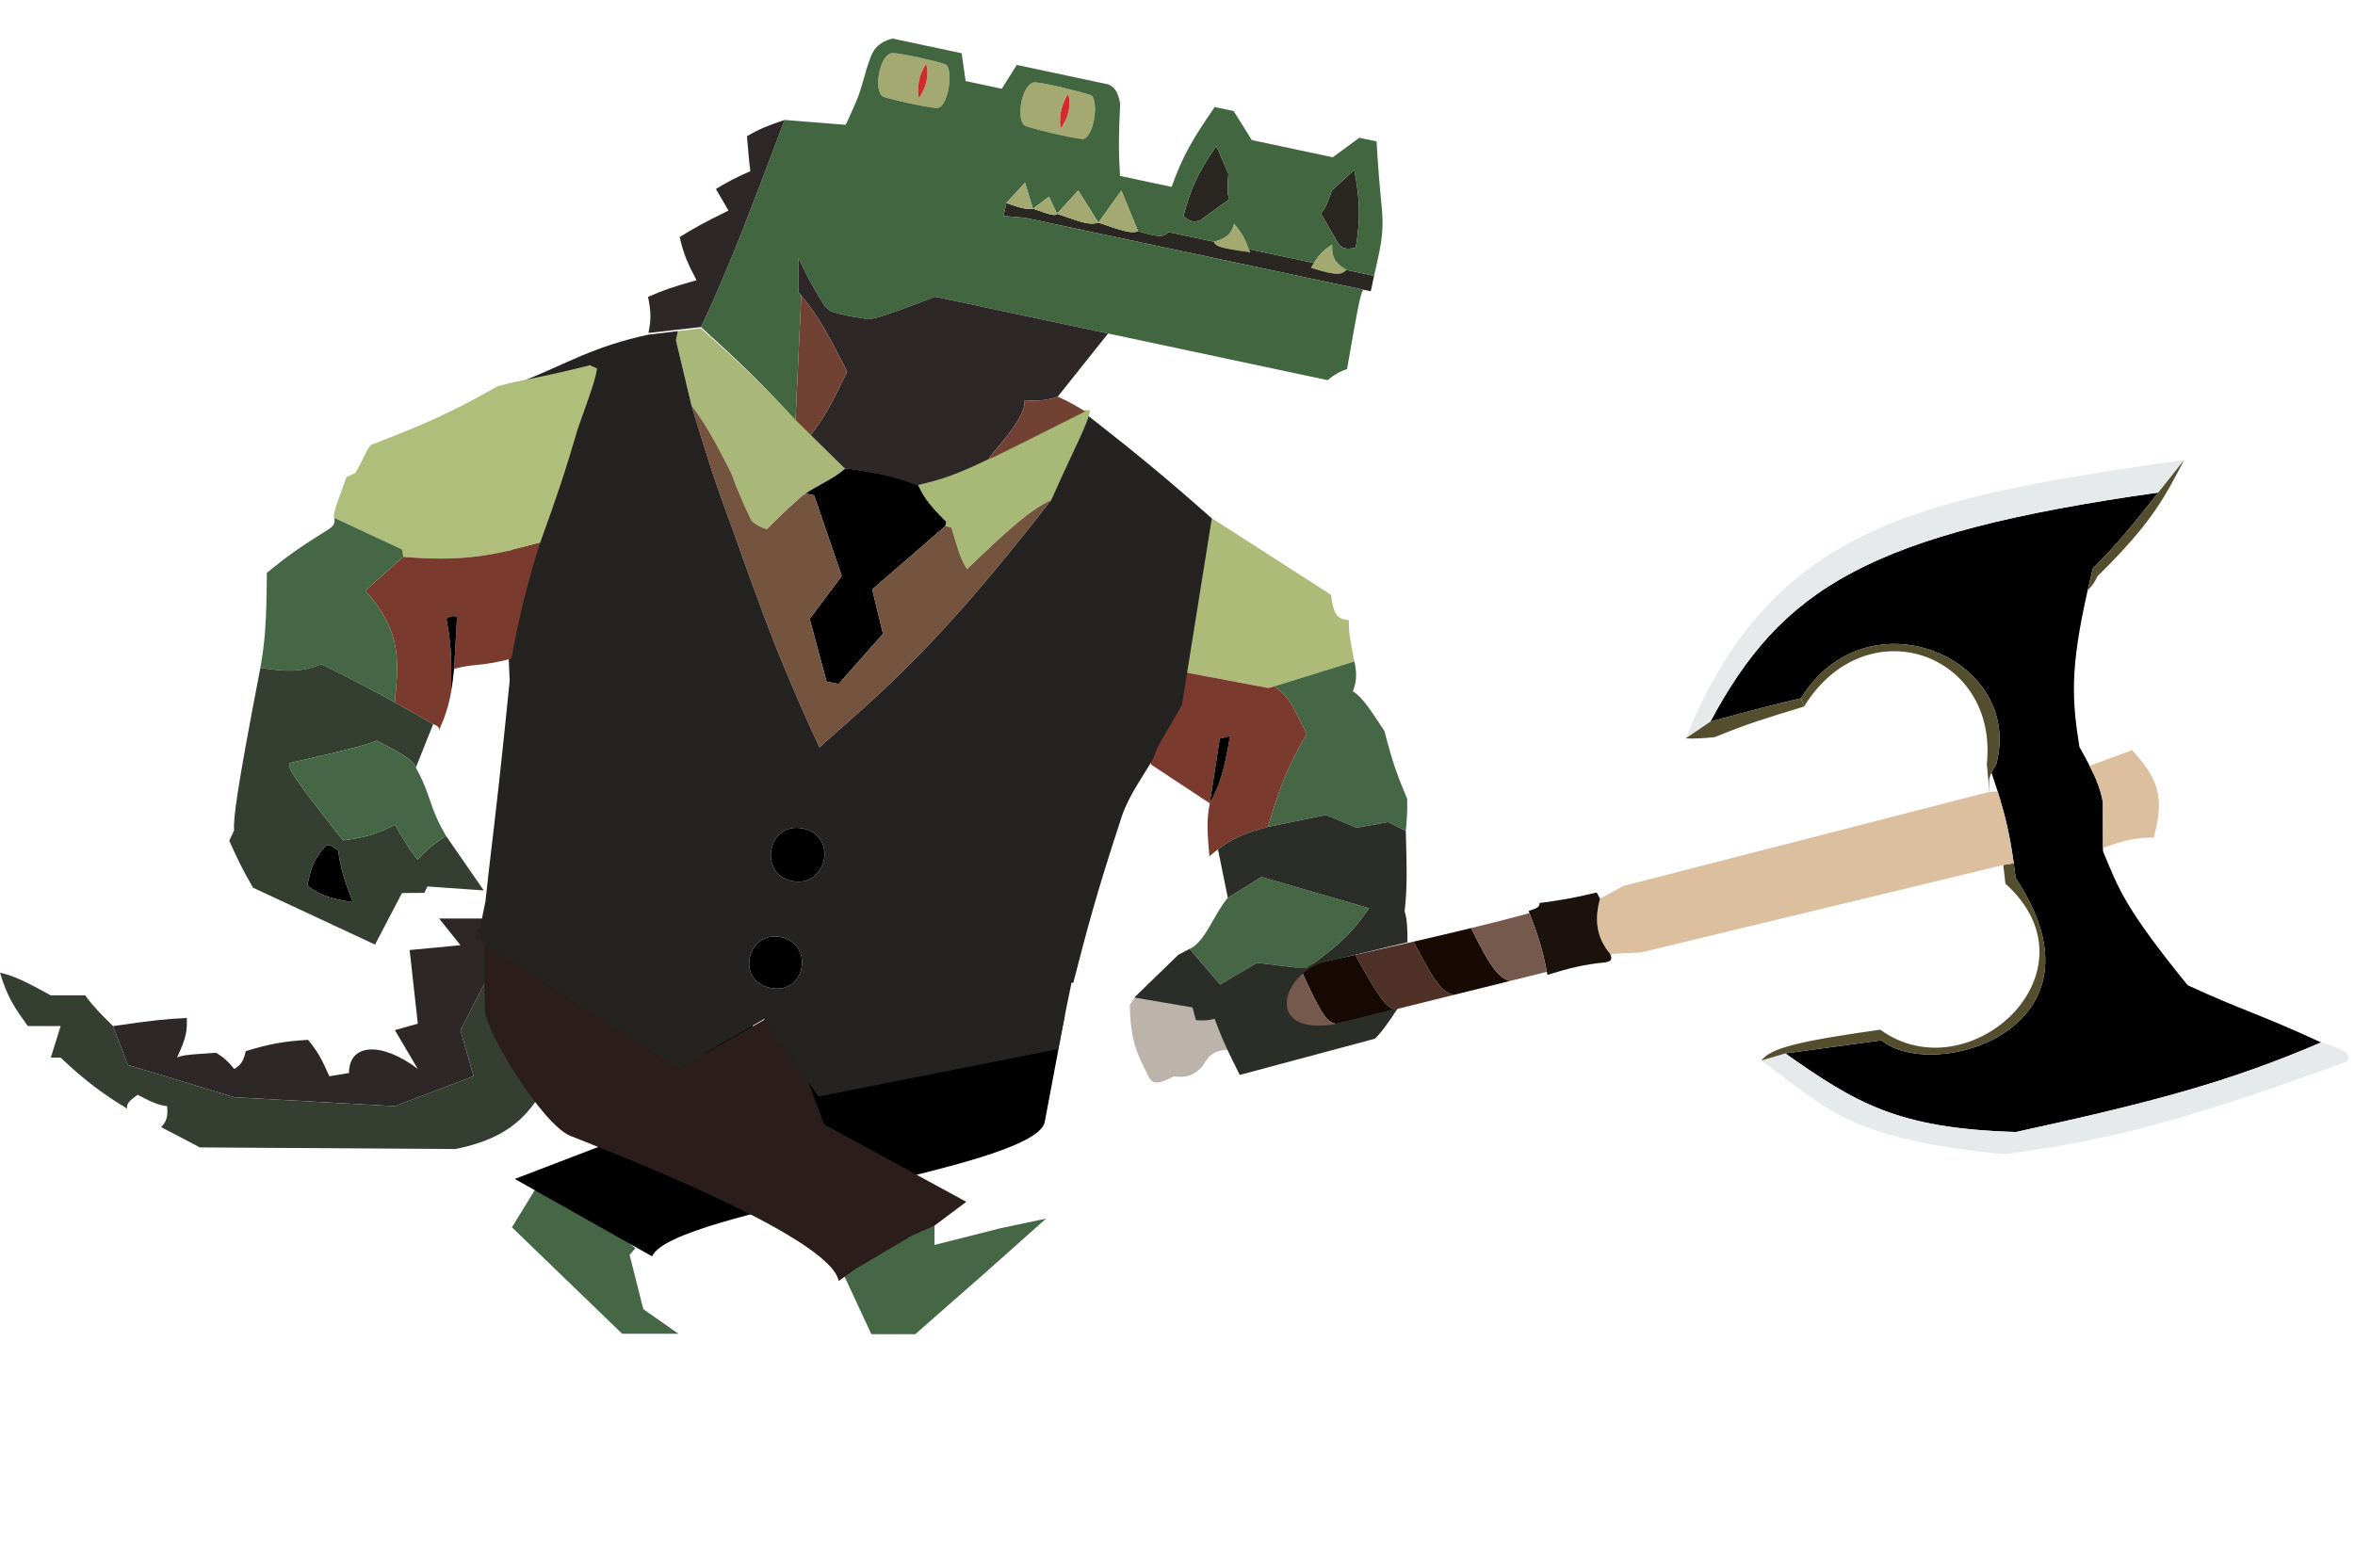 <svg width="1338" height="891" viewBox="0 0 1338 891" fill="none" xmlns="http://www.w3.org/2000/svg">
<path d="M360.96 709.368L357.713 713.17L365.5 744L385.5 758L353.5 758L290.87 697.507L310.181 665.998L360.96 709.368Z" fill="#456746"/>
<path d="M530.955 707.5L568.5 698L594.31 692.56L559 724L520 758.24L495.077 758.24L478.003 721.573L530.955 686.525L530.955 707.5Z" fill="#456746"/>
<path d="M249.489 522H276.832C276.836 532.609 277.325 542.732 278.456 552.796L261.592 585.432L269.039 611.632L224.354 628.639L133.123 623.582L72.613 605.196L64.234 583.133C85.891 579.959 94.882 579.013 106.126 578.537C106.381 585.356 105.986 589.63 100.541 601.06C102.68 599.969 104.997 599.36 122.883 598.302C127.597 601.288 129.691 603.425 133.123 607.495C136.646 605.341 138.261 603.423 139.64 597.382C153.098 593.245 160.841 591.829 175.015 590.947C181.332 598.529 183.293 603.272 187.117 611.632L198.288 609.793C198.288 592.786 217.058 591.965 237.387 607.495L224.354 585.432L237.387 581.754L232.733 539.926L261.592 537.168L249.489 522Z" fill="#2D2727"/>
<path d="M48.408 565.667C52.519 571.417 56.502 575.516 64.234 583.133L72.613 605.196L133.123 623.582L224.354 628.639L269.039 611.632L261.592 585.432L278.456 552.796C280.76 573.29 290.067 588.023 299 611.632L310 617.147C301.184 631.585 291.621 646.434 258.799 653L113.574 652.081C105.522 647.771 98.295 644.099 91.54 640.589C94.504 637.337 95.524 634.964 94.955 628.639C90.784 628.125 87.692 627.203 78.198 622.204C73.193 625.716 71.751 627.446 72.242 630.018C60.093 622.799 48.396 614.358 34.444 601.06H28.859L34.444 583.133H15.826L15.76 583.042C8.414 572.837 4.272 567.083 0 552.796C7.95 554.504 14.974 558.037 28.859 565.667H48.408Z" fill="#343F31"/>
<path fill-rule="evenodd" clip-rule="evenodd" d="M605 577L460.279 614L421.279 577L346 649.5L292.5 670L370.5 714C381.5 688 586.035 665.276 593.5 638L605 577Z" fill="black"/>
<path d="M1186.12 335.469C1187.02 331.518 1188 327.355 1189.09 322.957C1203.04 309.188 1212.94 296.785 1226.24 279.914C1061.37 303.152 1012.27 334.443 971.745 410.135C997.048 403.156 1007.93 400.382 1023.19 396.865C1060.75 335.867 1150.3 374.09 1134.16 434.364C1132.94 436.304 1132.08 437.834 1131.47 439.107C1132.76 442.892 1133.92 446.403 1134.96 449.72C1139.72 464.911 1142.09 476.015 1144.12 490.613C1144.49 493.29 1144.85 496.083 1145.21 499.041C1202.21 584.639 1098.74 615.633 1068.93 591.211L1014.34 598.674C1054.28 626.726 1077.85 641.345 1145.36 643.331C1223.5 626.313 1266.39 614.885 1318.75 592.419C1283.26 576.023 1273.48 574.073 1242.92 559.904C1206.98 515.655 1203.75 505.168 1194.81 483.764L1194.81 481.886L1194.76 455.971C1193.51 448.953 1191.31 443.176 1187.24 435.24C1185.62 432.072 1183.7 428.56 1181.43 424.488C1177.22 397.873 1175.96 380.247 1186.12 335.469Z" fill="black"/>
<path d="M1240.97 261.327C1091.14 283.14 1007.18 297.803 957.724 419.627L971.745 410.135C1012.27 334.443 1061.37 303.152 1226.24 279.914C1230.68 274.288 1235.5 268.164 1240.97 261.327Z" fill="#E6EAEB"/>
<path d="M1191.61 327.602C1222.03 297.496 1228.94 284.462 1240.97 261.327C1235.5 268.164 1230.68 274.288 1226.24 279.914C1212.94 296.785 1203.04 309.188 1189.09 322.957C1188 327.355 1187.02 331.518 1186.12 335.469C1188.9 332.699 1190.03 330.948 1191.61 327.602Z" fill="#544E2E"/>
<path d="M971.745 410.135L957.724 419.627C963.119 419.887 966.937 419.633 974.259 418.92C992.465 411.412 1003.96 407.92 1023.83 401.884L1024.97 401.535L1023.19 396.865C1007.93 400.382 997.048 403.156 971.745 410.135Z" fill="#544E2E"/>
<path d="M1023.19 396.865L1024.97 401.535C1060.15 344.462 1135.41 370.897 1128.83 434.248L1130.25 450.019C1130.35 444.944 1129.27 443.687 1131.47 439.107C1132.08 437.834 1132.94 436.304 1134.16 434.364C1150.3 374.09 1060.75 335.867 1023.19 396.865Z" fill="#544E2E"/>
<path fill-rule="evenodd" clip-rule="evenodd" d="M1014.34 598.674L1000.72 602.682C1005.61 606.22 1010.05 609.604 1014.29 612.835C1041.91 633.882 1060.94 648.383 1138.69 655.976C1195.76 648.029 1233.42 639.8 1333.39 603.271C1335.88 599.191 1333.34 596.825 1318.75 592.419C1266.39 614.885 1223.5 626.313 1145.36 643.331C1077.85 641.345 1054.28 626.726 1014.34 598.674Z" fill="#E6EAEB"/>
<path d="M1068.93 591.211C1098.74 615.633 1202.21 584.639 1145.21 499.041C1144.85 496.083 1144.49 493.29 1144.12 490.613L1138.16 491.592L1139.4 502.195C1194.76 552.217 1118.61 621.763 1068.29 585.172C1020.49 591.91 1006.09 595.775 1000.72 602.682L1014.34 598.674L1068.93 591.211Z" fill="#544E2E"/>
<path d="M1187.24 435.24C1191.31 443.176 1193.51 448.953 1194.76 455.971L1194.81 481.886C1206.72 477.489 1213.1 476.061 1223.68 475.988C1230.24 451.921 1225.45 441.894 1211.35 426.286L1187.24 435.24Z" fill="#DBBF9F"/>
<path d="M1138.16 491.592L1144.12 490.613C1142.09 476.015 1139.72 464.911 1134.96 449.72L1130.25 450.019L922.413 503.464L909.057 510.716C906.029 521.758 906.487 532.269 914.85 542.159L932.413 541.269L1138.16 491.592Z" fill="#DBBF9F"/>
<path d="M914.85 542.159C906.487 532.269 906.029 521.758 909.057 510.716L907.165 507.231C893.678 510.408 886.656 511.618 874.693 513.207C874.712 515.509 873.476 516.073 868.488 517.704C868.652 518.123 868.814 518.537 868.972 518.945C873.883 531.576 876.32 539.33 878.85 552.306C878.958 552.864 879.067 553.431 879.177 554.008C892.77 549.87 899.963 548.149 911.465 547.004C915.247 546.474 916.261 545.565 914.85 542.159Z" fill="#1C120D"/>
<path d="M825.971 565.421C820.363 563.615 817.129 562.328 803.139 535.139C792.652 537.546 781.625 540.03 769.987 542.632C784.655 569.461 788.993 574.074 793.446 573.487L825.971 565.421Z" fill="#4F3128"/>
<path d="M793.446 573.487C788.993 574.074 784.655 569.461 769.987 542.632C757.524 545.418 752.381 546.492 738.429 549.597C751.1 577.781 754.151 581.444 759.703 581.856L793.446 573.487Z" fill="#160903"/>
<path d="M759.703 581.856C754.151 581.444 751.1 577.781 738.429 549.597C736.213 550.09 725.956 552.435 723.7 552.938C716.46 561.121 717.171 568.632 730.049 589.211L759.703 581.856Z" fill="#75594D"/>
<path d="M693.53 559.689C686.821 571.047 686.96 578.672 700.394 596.566L730.049 589.211C717.171 568.632 716.46 561.121 723.7 552.938C714.025 555.094 703.977 557.339 693.53 559.689Z" fill="#140900"/>
<path d="M857.78 557.532C851.834 555.372 847.936 552.11 835.803 527.442C825.503 529.95 814.646 532.498 803.139 535.139C817.129 562.328 820.363 563.615 825.971 565.421L857.78 557.532Z" fill="#170A04"/>
<path d="M878.85 552.306C876.32 539.33 873.883 531.576 868.972 518.945C858.546 521.779 847.536 524.584 835.803 527.442C847.936 552.11 851.834 555.372 857.78 557.532L878.85 552.306Z" fill="#75594D"/>
<path d="M700.394 596.566C686.96 578.672 686.821 571.047 693.53 559.689C685.126 563.419 680.11 563.737 674.099 557.832C665.161 556.426 661.033 557.504 655.815 563.624C647.064 562.275 645.462 565.819 641.878 571.192C642.294 590.07 645.322 597.974 652.085 610.764C654.34 616.625 657.885 616.376 666.902 611.742C673.659 612.286 677.388 612.146 683.262 605.867C687.373 598.634 690.945 596.382 700.394 596.566Z" fill="#BCB3AA"/>
<path d="M400.813 598.5L443.999 574L468.259 639L549 683L531 696.5L518.5 702L485.5 721.5L476.5 728C471.702 702.319 343.732 653.516 324 645.5C308 639 275.501 585.54 275.499 574C275.496 554.57 274.419 557.142 275.499 532.5L400.813 598.5Z" fill="#2C1D1D"/>
<path d="M657.252 372.333L688.5 294.5L756.25 338.042C757.633 350.109 760.376 351.883 766.316 352.426C766.301 358.362 766.864 363.23 769.501 375.902L724.101 389.995L720.756 391.034L662.962 380.12L657.252 372.333Z" fill="#AEBA78"/>
<path d="M724.101 389.995L769.501 375.902C771.377 383.798 770.248 388.838 768.624 392.825C774.629 396.736 779.088 404.254 786.591 415.446C791.042 433.028 793.969 440.979 799.488 453.918C799.712 462.542 799.172 466.656 798.704 472.246L788.553 467.201L770.778 470.411L753.313 463.185L720.436 469.924C726.979 447.421 731.62 435.645 742.468 416.915C735.844 405.365 734.655 397.813 724.101 389.995Z" fill="#456746"/>
<path d="M677.682 538.32C685.952 532.48 689.737 519.561 697.585 510.211L716.67 498.368L777.854 516.138C769.021 528.766 763.099 535.681 742.048 550.579L714.216 547.166L693.199 559.526L675.865 539.267L677.682 538.32Z" fill="#456746"/>
<path d="M657.252 372.333L662.962 380.12L720.756 391.034L724.101 389.995C734.655 397.813 735.844 405.365 742.468 416.915C731.62 435.645 726.979 447.421 720.436 469.924C707.208 473.323 700.12 476.596 692.001 482.719C690.431 483.904 688.821 485.195 687.121 486.615L687.117 486.569C686.008 473.505 685.385 466.166 687.343 456.533C692.765 446.387 695.46 438.904 698.828 418.256L693.032 419.809L687.343 456.533L653.979 434.5C651.349 419.08 655.151 410.624 653.979 405.427C652.807 400.229 656.639 391.273 657.252 372.333Z" fill="#7A3A2E"/>
<path d="M693.032 419.809L698.828 418.256C695.46 438.904 692.765 446.387 687.343 456.533L693.032 419.809Z" fill="black"/>
<path fill-rule="evenodd" clip-rule="evenodd" d="M798.704 472.246L788.553 467.201L770.778 470.411L753.313 463.185L720.436 469.924C707.208 473.323 700.12 476.596 692.001 482.719L697.585 510.211L716.67 498.368L777.854 516.138C769.021 528.766 763.099 535.681 742.048 550.579L714.216 547.166L693.199 559.526L675.865 539.267L670.415 542.108L669.506 542.581L644.445 566.896L677.53 572.525L679.471 579.769C684.552 580.078 686.881 579.902 690.131 578.984C694.668 591.512 698.148 598.471 704.372 610.885L781.164 590.308C785.034 586.558 788.878 581.055 794.165 573L756.773 582.35C719.5 587.5 727.433 555.311 750.873 547.166L799.66 535.5C799.676 527.935 799.467 522.032 798.018 517.982C799.591 504.794 799.279 493.331 798.744 473.699L798.704 472.246Z" fill="#2B2D28"/>
<path d="M562.893 259.871C566.849 258.115 552.969 265.766 616.5 233.092L619.365 233.092C619.182 234.125 618.896 235.253 618.511 236.49C615.773 245.28 608.057 259.57 597.23 284.205C585.222 289.824 573.177 300.632 549.444 323.466C546.449 318.713 545.166 315.527 540.501 299.706L537.071 299.009L537.57 296.559C526.188 285.292 524.474 281.372 521.46 275.423C535.573 272.17 544.5 268.962 562.893 259.871Z" fill="#A8B877"/>
<path d="M461.065 247.318L480.503 266.069C473.479 272.295 464.934 275.506 457.667 280.503C456.635 281.212 455.63 281.957 454.658 282.752C444.989 291.481 441.755 294.727 436.291 300.209L436.29 300.21L435.673 300.83C432.077 299.619 430.115 298.543 426.962 295.996C421.72 284.908 419.149 279.028 415.578 269.188C405.329 248.767 400.422 240.528 392.859 230.379L384.058 193.382L385.121 188.156L398.201 186.565L398.633 186.951C419.62 205.731 431.504 216.7 452.352 238.912L461.065 247.318Z" fill="#A9B779"/>
<path d="M537.57 296.559L537.071 299.009L495.571 334.957L501.665 360.178L476.468 388.727L469.608 387.332L460.019 351.705L478.24 327.349L462.566 281.5L457.667 280.503C464.934 275.506 473.479 272.295 480.503 266.069C501.093 269.019 510.285 271.023 521.46 275.423C524.474 281.372 526.188 285.292 537.57 296.559Z" fill="black"/>
<path d="M549.444 323.466C573.177 300.632 585.222 289.824 597.23 284.205C531.677 368.813 501.062 393.115 465.562 424.777C458.238 408.844 454.468 400.829 441.233 368.803C431.699 344.398 425.815 327.842 415.379 298.475L415.285 298.212C406.13 273.887 401.331 258.407 392.859 230.379C400.422 240.528 405.329 248.767 415.578 269.188C419.149 279.028 421.72 284.908 426.962 295.996C430.115 298.543 432.077 299.619 435.673 300.83L436.29 300.21L436.291 300.209C441.755 294.727 444.989 291.481 454.658 282.752C455.63 281.957 456.635 281.212 457.667 280.503L462.566 281.5L478.24 327.349L460.019 351.705L469.608 387.332L476.468 388.727L501.665 360.178L495.571 334.957L537.071 299.009L540.501 299.706C545.166 315.527 546.449 318.713 549.444 323.466Z" fill="#74543F"/>
<path d="M456.191 470.833C476.37 474.941 469.709 504.708 450.111 500.721C430.512 496.734 436.012 466.726 456.191 470.833Z" fill="black"/>
<path d="M443.631 532.568C462.74 536.456 457.838 565.563 437.75 561.476C417.661 557.389 424.523 528.681 443.631 532.568Z" fill="black"/>
<path fill-rule="evenodd" clip-rule="evenodd" d="M465.562 424.777C501.062 393.115 531.677 368.813 597.23 284.205C608.057 259.57 615.773 245.28 618.511 236.49C647.252 259.016 662.649 271.737 688.488 294.608L671.566 400.357C662.567 417.034 657.346 423.666 656.076 428.841C654.806 434.015 641.458 450.282 636.932 465.255C622.203 510.224 617.913 527.226 609.798 558.495L608.774 558.513L605.584 574.192L602.593 588.891L601.098 596.241L465.002 623.147L434.161 579.115L385.628 606.999L270.066 532.973L271.02 528.287L272.632 527.883L273.43 523.963L275.822 512.204L277.799 494.237L277.96 492.878C282.145 457.444 284.55 437.076 289.574 386.931C288.358 360.609 288.333 345.791 290.093 319.174C293.22 291.857 294.55 276.859 295.81 250.944C297.438 234.958 299.117 224.158 298.5 216C322.273 206.514 337.294 196.886 368.379 190.192L385.121 188.156L384.058 193.382L392.859 230.379C401.331 258.407 406.13 273.887 415.285 298.212L415.379 298.475C425.815 327.842 431.699 344.398 441.233 368.803C454.468 400.829 458.238 408.844 465.562 424.777ZM456.191 470.833C476.37 474.941 469.709 504.708 450.111 500.721C430.512 496.734 436.012 466.726 456.191 470.833ZM443.631 532.568C462.74 536.456 457.838 565.563 437.75 561.476C417.661 557.389 424.523 528.681 443.631 532.568Z" fill="#252222"/>
<path d="M769.446 96.582C772.844 114.671 772.954 124.315 770.287 140.722C765.109 141.944 763.081 141.369 760.506 138.643C753.966 127.455 753.218 126.069 750.42 121.164C753.061 118.812 754.368 114.638 756.754 108.197L769.446 96.582Z" fill="#2A2722"/>
<path d="M691.06 82.988C680.598 98.13 676.575 106.896 672.338 122.969C676.571 126.191 678.658 126.492 682.119 125.048C692.644 117.487 693.892 116.526 698.443 113.183C696.986 109.96 697.49 105.615 697.93 98.761L691.06 82.988Z" fill="#2A2722"/>
<path d="M689.718 137.398C697.299 135.173 699.66 132.822 701.12 127.042C705.421 132.319 707.414 135.451 709.438 141.59L710.436 143.335C693.283 141.156 690.265 139.835 689.718 137.398Z" fill="#A4A971"/>
<path d="M756.874 138.893C756.618 146.52 758.617 149.569 765.035 153.407C762.071 155.657 761.289 157.408 744.848 152.183C745.397 151.2 745.921 150.295 746.437 149.454C749.209 144.943 751.776 142.255 756.874 138.893Z" fill="#A4A971"/>
<path fill-rule="evenodd" clip-rule="evenodd" d="M619.527 53.982C624.803 55.614 621.561 80.484 614.225 78.924C606.535 78.002 589.553 73.803 583.029 71.782C576.505 69.762 580.425 46.19 588.33 46.84C596.235 47.489 614.251 52.349 619.527 53.982ZM606.884 53.339C609.927 63.76 602.726 72.902 602.726 72.902C602.726 72.902 600.253 63.74 606.884 53.339Z" fill="#A4A971"/>
<path fill-rule="evenodd" clip-rule="evenodd" d="M536.874 36.413C542.149 38.046 538.908 62.915 531.572 61.356C523.882 60.434 508.752 57.139 502.227 55.119C495.703 53.098 499.624 29.526 507.529 30.176C515.434 30.826 531.598 34.781 536.874 36.413ZM526.187 36.186C529.23 46.607 522.029 55.749 522.029 55.749C522.029 55.749 519.556 46.588 526.187 36.186Z" fill="#A4A971"/>
<path d="M606.884 53.339C609.927 63.76 602.726 72.902 602.726 72.902C602.726 72.902 600.253 63.74 606.884 53.339Z" fill="#D22B2B"/>
<path d="M526.187 36.186C529.23 46.607 522.029 55.749 522.029 55.749C522.029 55.749 519.556 46.588 526.187 36.186Z" fill="#D22B2B"/>
<path d="M765.035 153.407L780.685 156.734L778.814 165.537L774.902 164.705C774.852 164.679 774.801 164.668 774.749 164.673L582.207 123.747L570.157 122.719L571.716 115.383C579.176 117.987 583.102 119.223 586.878 118.606C597.825 122.573 599.869 122.728 600.572 121.516C610.954 124.893 618.255 128.532 624.047 126.506C638.013 131.459 643.721 132.971 646.545 131.288C657.422 134.756 661.37 134.978 663.797 131.888L689.718 137.398C690.265 139.835 693.283 141.156 710.436 143.335L709.438 141.59L746.437 149.454C745.921 150.295 745.397 151.2 744.848 152.183C761.289 157.408 762.071 155.657 765.035 153.407Z" fill="#2A2722"/>
<path fill-rule="evenodd" clip-rule="evenodd" d="M772.314 78.279L782.096 80.358C783.003 96.032 783.689 103.834 784.985 117.265C786.654 133.429 783.965 141.679 780.685 156.734L765.035 153.407C758.617 149.569 756.618 146.52 756.874 138.893C751.776 142.255 749.209 144.943 746.437 149.454L709.438 141.59C707.414 135.451 705.421 132.319 701.12 127.042C699.66 132.822 697.299 135.173 689.718 137.398L663.797 131.888C661.37 134.978 657.422 134.756 646.545 131.288L637.113 108.326L624.047 126.506L612.598 108.226L600.572 121.516L595.981 111.851L586.878 118.606L582.348 103.841L571.716 115.383L570.157 122.719L582.207 123.747L774.749 164.673C772.955 164.849 769.889 183.924 765.338 209.7C760.948 211.254 758.525 212.621 754.278 216.039L629.564 189.531L531.26 168.636C504.546 178.927 492.931 183.008 490.807 180.995C483.235 179.929 479.242 179.092 472.222 177.044L468.725 174.257C460.292 160.605 457.468 155.062 453.663 146.519L453.625 165.935C454.181 166.597 454.723 167.252 455.252 167.901L451.965 238.68C431.311 216.287 419.524 205.215 398.701 186.252L398.273 185.862C414.382 151.745 425.798 121.058 445.781 68.168L480.463 70.939C480.463 70.939 484.082 63.53 487.317 55.527C490.551 47.525 493.285 32.26 497.363 27.504C501.441 22.748 507.236 21.935 507.236 21.935L546.362 30.251L548.623 46.067L569.164 50.433L577.663 36.904L629.994 48.028C634.325 50.336 635.132 53.256 636.437 58.598C635.565 76.33 635.434 85.55 636.331 99.981L665.675 106.218C672.06 88.176 678.044 78.378 690.15 60.814L700.909 63.101L711.204 79.602L757.177 89.374L772.314 78.279ZM672.338 122.969C676.575 106.896 680.598 98.13 691.06 82.988L697.93 98.761C697.49 105.615 696.986 109.96 698.443 113.183C693.892 116.526 692.644 117.487 682.119 125.048C678.658 126.492 676.571 126.191 672.338 122.969ZM770.287 140.722C772.954 124.315 772.844 114.671 769.446 96.582L756.754 108.197C754.368 114.638 753.061 118.812 750.42 121.164C753.218 126.069 753.966 127.455 760.506 138.643C763.081 141.369 765.109 141.944 770.287 140.722ZM614.225 78.924C621.561 80.484 624.803 55.614 619.527 53.982C614.251 52.349 596.235 47.489 588.33 46.84C580.425 46.19 576.505 69.762 583.029 71.782C589.553 73.803 606.535 78.002 614.225 78.924ZM531.572 61.356C538.908 62.915 542.149 38.046 536.874 36.413C531.598 34.781 515.434 30.826 507.529 30.176C499.624 29.526 495.703 53.098 502.227 55.119C508.752 57.139 523.882 60.434 531.572 61.356Z" fill="#426640"/>
<path d="M637.113 108.326L646.545 131.288C643.721 132.971 638.013 131.459 624.047 126.506L637.113 108.326Z" fill="#A4A971"/>
<path d="M612.598 108.226L624.047 126.506C618.255 128.532 610.954 124.893 600.572 121.516L612.598 108.226Z" fill="#A4A971"/>
<path d="M595.981 111.851L600.572 121.516C599.869 122.728 597.825 122.573 586.878 118.606L595.981 111.851Z" fill="#A4A971"/>
<path d="M582.348 103.841L586.878 118.606C583.102 119.223 579.176 117.987 571.716 115.383L582.348 103.841Z" fill="#A4A971"/>
<path d="M424.389 77.422C431.431 73.285 436.289 71.33 445.781 68.168C425.798 121.058 414.382 151.745 398.273 185.862L385.179 187.339L368.42 189.229C369.862 182.135 370.052 177.791 368.177 168.731C376.547 165.016 382.523 162.949 395.749 159.256C390.996 150.237 388.542 145.056 386.14 134.722C394.278 129.723 399.56 126.683 413.878 119.66L406.768 107.414C413.061 103.51 417.326 101.286 426.308 97.255C425.316 89.557 425.112 85.26 424.389 77.422Z" fill="#2D2727"/>
<path d="M629.564 189.531L600.988 225.373C595.069 227.64 589.497 227.958 582.134 227.499C583.27 238.986 558.346 262.324 562.318 260.602C543.847 269.533 534.893 272.663 520.752 275.792C509.615 271.296 500.441 269.211 479.877 266.082L460.604 247.161C468.657 237.028 473.613 227.307 481.323 211.183C471.626 192.136 465.978 181.065 455.252 167.901C454.723 167.252 454.181 166.597 453.625 165.935L453.663 146.519C457.468 155.062 460.292 160.605 468.725 174.257L472.222 177.044C479.242 179.092 483.235 179.929 490.807 180.995C492.931 183.008 504.546 178.927 531.26 168.636L629.564 189.531Z" fill="#2D2727"/>
<path d="M481.323 211.183C473.613 227.307 468.657 237.028 460.604 247.161L451.965 238.68L455.252 167.901C465.978 181.065 471.626 192.136 481.323 211.183Z" fill="#714133"/>
<path d="M562.318 260.602C558.346 262.324 583.27 238.986 582.134 227.499C589.497 227.958 595.069 227.64 600.988 225.373C607.821 228.557 611.103 230.465 616.577 233.798C552.763 265.916 566.29 258.881 562.318 260.602Z" fill="#714133"/>
<path d="M185.362 480.301C187.49 480.182 188.915 480.686 192.159 483.471C193.555 494.423 195.985 500.814 200.183 511.855L200.523 512.749C189.396 510.927 183.263 509.707 174.585 503.412C176.544 494.04 177.679 488.79 185.362 480.301Z" fill="black"/>
<path d="M335.164 207.556L339.242 209.458C337.938 217.535 333.632 228.37 328.318 243.534C321.043 268.438 316.248 282.711 306.83 308.544C276.608 316.786 259.619 318.969 229.203 316.48L228.416 312.252L189.898 294.291C189.415 292.864 188.954 292.518 196.869 271.06L201.731 268.914C207.059 260.661 208.815 252.771 212.238 252.298C239.806 241.553 255.254 235.179 282.699 219.503C296.462 215.726 305.87 214.974 335.164 207.556Z" fill="#AFBE7B"/>
<path d="M249.56 414.795C249.358 413.214 248.702 412.548 246.116 411.534C237.717 406.71 230.635 402.699 224.292 399.181C227.113 372.437 226.979 357.79 207.581 335.638L224.613 320.409L229.203 316.48C259.619 318.969 276.608 316.786 306.83 308.544C298.905 334.015 295.47 348.429 290.508 374.307C273.026 378.983 269.526 376.92 258.008 380.116L259.661 350.544C257.16 349.76 255.857 350.129 253.65 351.603C256.467 365.992 256.585 375.562 256.308 393.116C254.97 400.761 253.061 406.853 249.56 414.795Z" fill="#7A3A2E"/>
<path d="M253.65 351.603C255.857 350.129 257.16 349.76 259.661 350.544L258.008 380.116C257.499 385.115 256.975 389.308 256.308 393.116C256.585 375.562 256.467 365.992 253.65 351.603Z" fill="black"/>
<path d="M186.94 300.635C189.857 298.576 190.417 297.168 189.898 294.291L228.416 312.252L229.203 316.48L224.613 320.409L207.581 335.638C226.979 357.79 227.113 372.437 224.292 399.181C208.773 390.574 197.681 384.912 182.552 377.48C170.286 382.333 162.357 381.65 147.937 379.545C150.493 364.994 151.434 353.938 151.606 325.535C162.468 316.664 169.698 311.356 186.94 300.635Z" fill="#456746"/>
<path fill-rule="evenodd" clip-rule="evenodd" d="M133.012 471.889C132.471 465.77 134.338 449.853 147.937 379.545C162.357 381.65 170.286 382.333 182.552 377.48C197.681 384.912 208.773 390.574 224.292 399.181C230.635 402.699 237.717 406.71 246.116 411.534L236.276 436.185C235.336 432.758 230.35 429.36 214.161 420.907C207.652 423.377 201.456 425.26 164.626 433.669C163.252 435.881 165.182 440.182 194.906 477.58C206.684 476.098 213.191 474.318 224.415 468.721C232.138 482.125 234.022 484.495 237.258 488.502C242.274 482.981 245.813 480.036 253.445 475.086L254.008 475.9L274.87 506.041L242.82 503.785L241.13 507.41L239.467 507.426L228.383 507.534L213.077 536.809L143.745 504.478C137.253 493.252 134.679 487.653 130.265 477.78L133.012 471.889ZM192.159 483.471C188.915 480.686 187.49 480.182 185.362 480.301C177.679 488.79 176.544 494.04 174.585 503.412C183.263 509.707 189.396 510.927 200.523 512.749L200.183 511.855C195.985 500.814 193.555 494.423 192.159 483.471Z" fill="#343F31"/>
<path d="M236.276 436.185C245.634 453.488 243.192 457.529 253.445 475.086C245.813 480.036 242.274 482.981 237.258 488.502C234.022 484.495 232.138 482.125 224.415 468.721C213.191 474.318 206.684 476.098 194.906 477.58C165.182 440.182 163.252 435.881 164.626 433.669C201.456 425.26 207.652 423.377 214.161 420.907C230.35 429.36 235.336 432.758 236.276 436.185Z" fill="#456746"/>
</svg>
